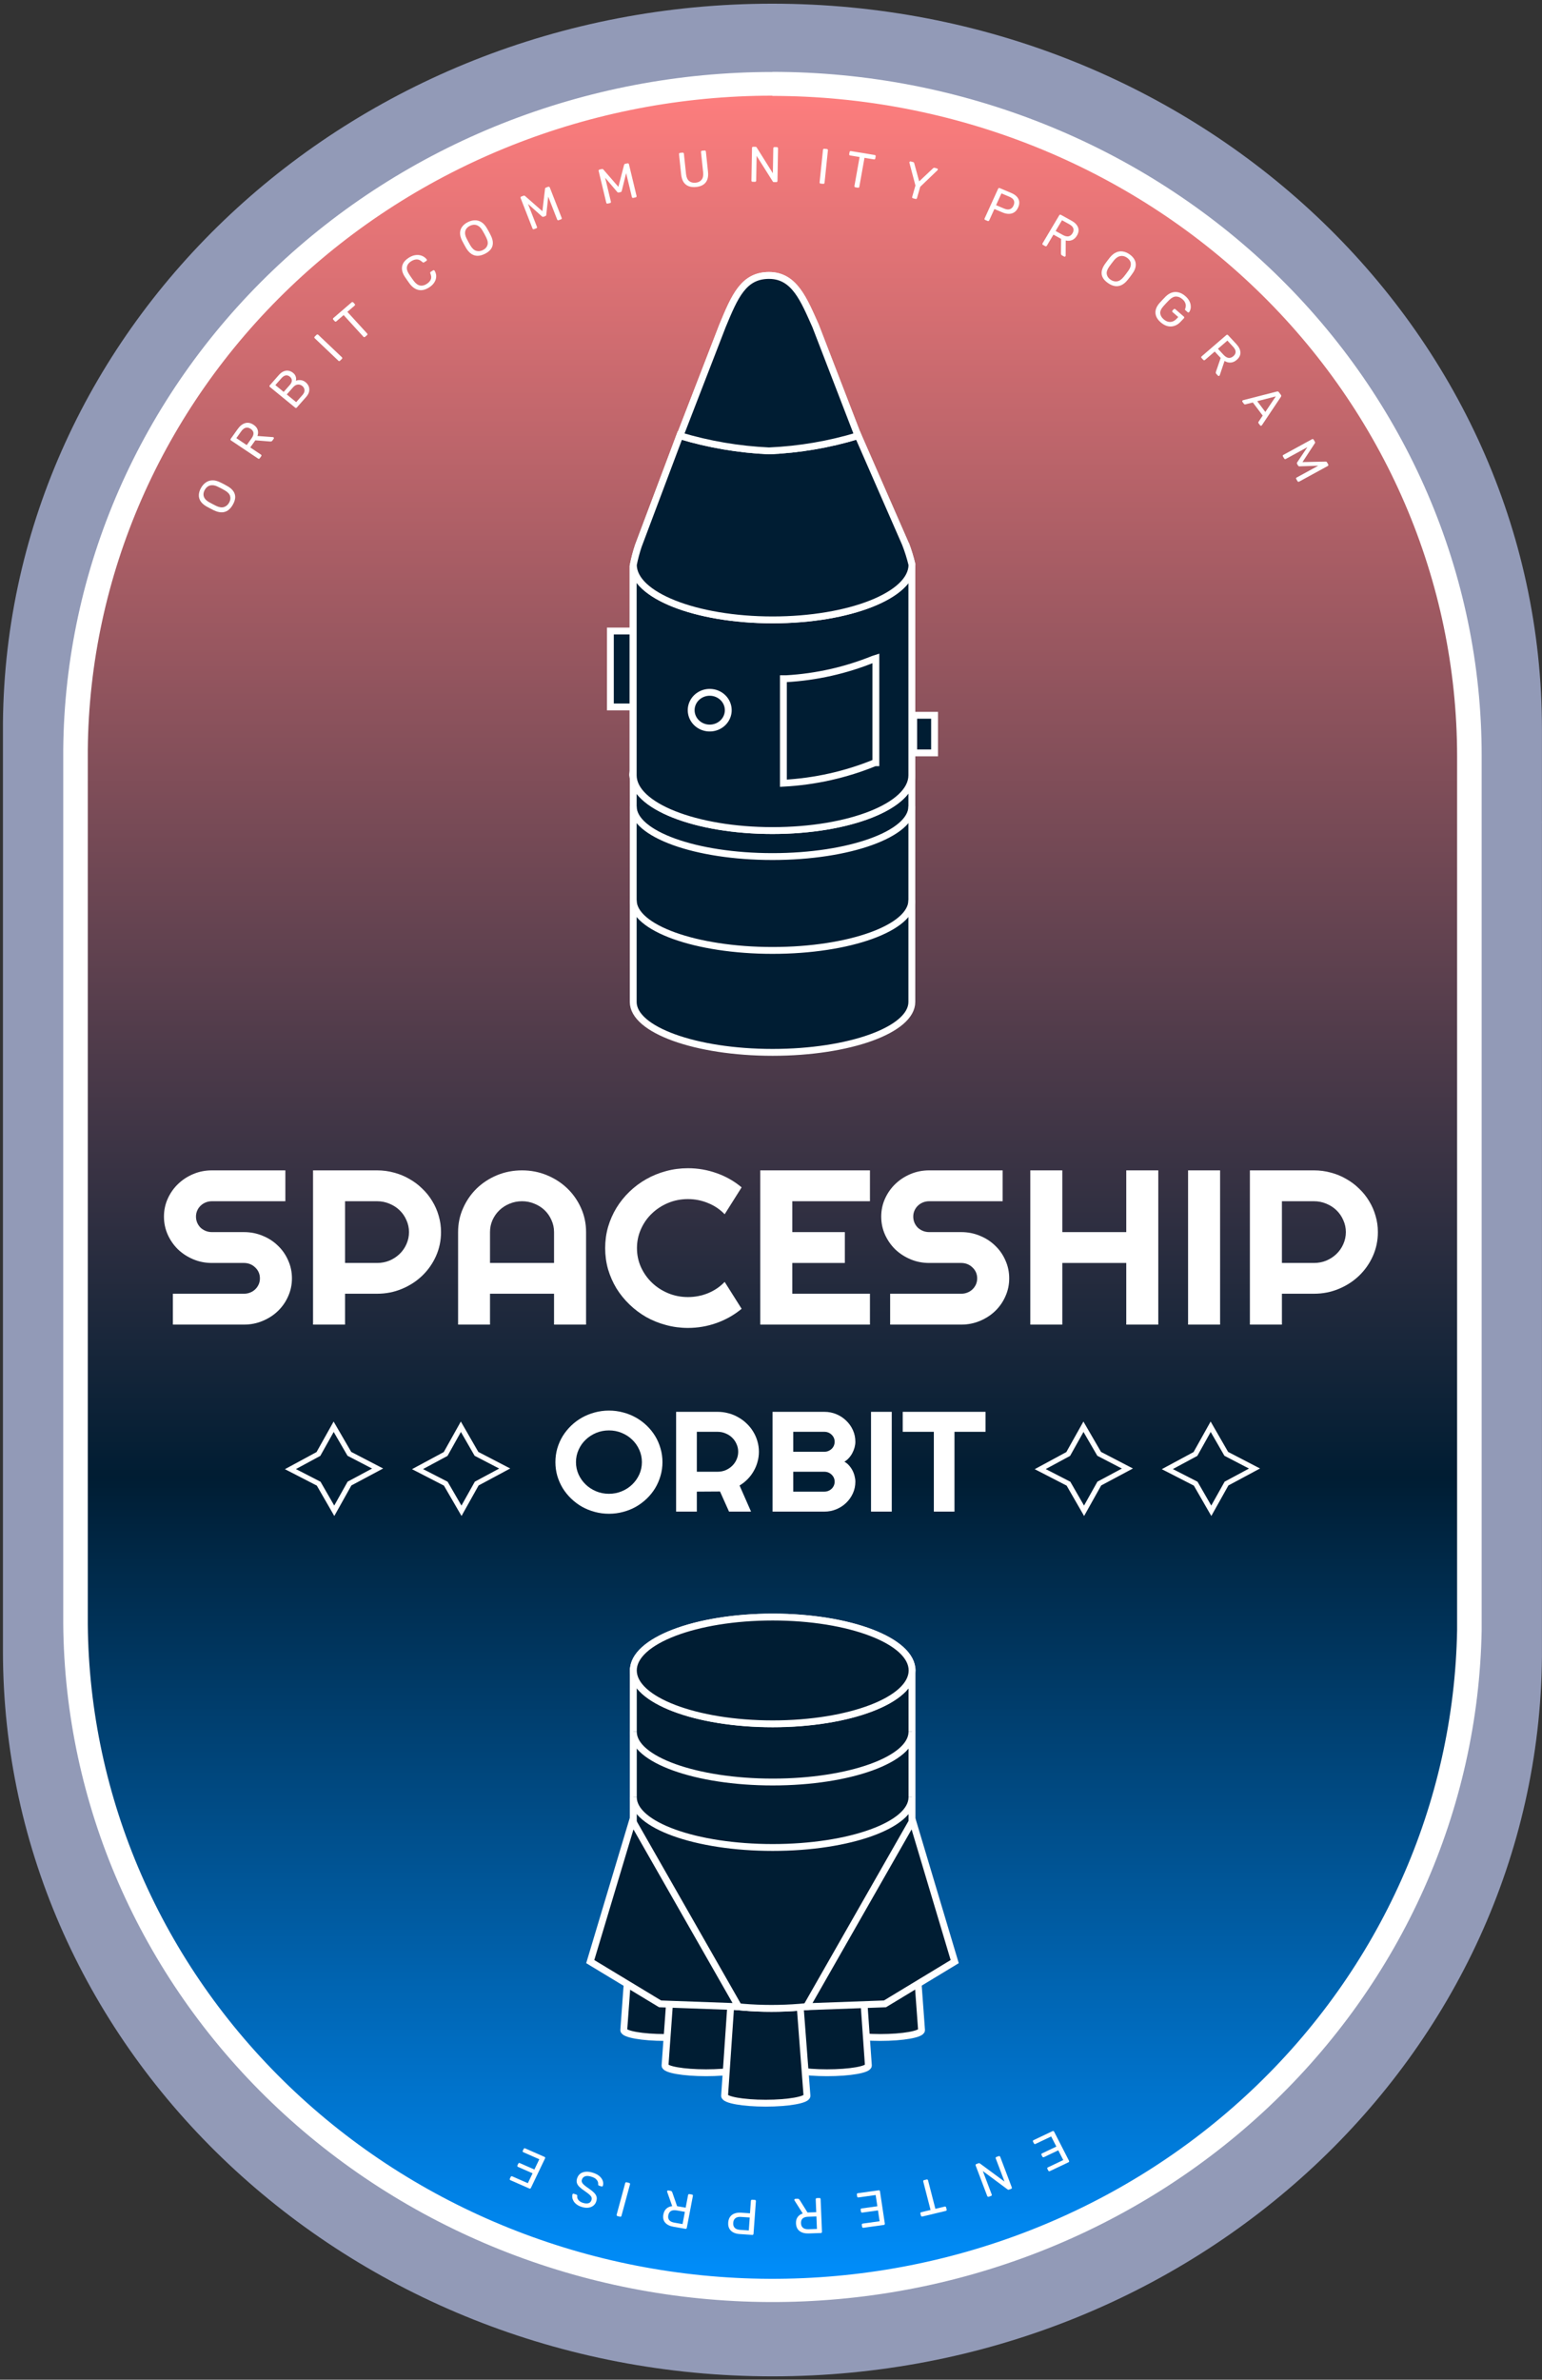 <svg width="225" height="347" viewBox="0 0 225 347" fill="none" xmlns="http://www.w3.org/2000/svg">
<rect x="0" y="0" width="225" height="347" fill="#333333" stroke="none"/>
<path d="M224.993 108.355C224.993 107.682 224.993 107.008 224.993 106.335C224.993 47.897 174.716 0.539 112.702 0.539C51.011 0.539 0.967 47.414 0.429 105.403V226.853C0.429 227.026 0.429 227.198 0.429 227.371V238.693C0.429 239.366 0.429 240.039 0.429 240.712C0.429 299.133 50.707 346.508 112.72 346.508C174.411 346.508 224.456 299.633 224.993 241.627V120.177C225.002 120.01 225.002 119.843 224.993 119.676V108.355Z" fill="#929AB7"/>
<path d="M112.724 334.789C85.76 334.762 59.908 324.432 40.841 306.067C21.775 287.702 11.051 262.801 11.022 236.829C11.022 236.466 11.022 236.104 11.022 235.724V234.965V224.247C11.022 224.023 11.022 223.902 11.022 223.798V110.581V109.338C11.475 83.574 22.449 59.018 41.566 40.993C60.684 22.967 86.405 12.923 113.157 13.037C139.909 13.15 165.538 23.412 184.489 41.599C203.441 59.786 214.19 84.434 214.407 110.201C214.407 110.564 214.407 110.926 214.407 111.289V122.766C214.407 122.99 214.407 123.094 214.407 123.214V236.432V237.674C214.102 263.483 203.263 288.138 184.235 306.311C165.208 324.484 139.519 334.714 112.724 334.789Z" fill="url(#paint0_linear_1299_4477)"/>
<path d="M112.703 13.984C139.192 14.011 164.587 24.159 183.318 42.2C202.049 60.242 212.584 84.704 212.612 110.218C212.612 110.546 212.612 110.892 212.612 111.237C212.612 111.582 212.612 111.772 212.612 112.117V122.99V123.404V234.24V237.692C212.164 263 201.383 287.12 182.603 304.825C163.823 322.531 138.557 332.397 112.278 332.285C85.999 332.174 60.825 322.095 42.207 304.231C23.589 286.367 13.028 262.157 12.811 236.846C12.811 236.501 12.811 236.173 12.811 235.828C12.811 235.483 12.811 235.275 12.811 234.947V224.075C12.819 223.931 12.819 223.787 12.811 223.643V112.79V109.338C13.042 83.965 23.668 59.707 42.376 41.842C61.084 23.978 86.359 13.953 112.703 13.949V13.984ZM112.703 10.497C85.414 10.496 59.229 20.879 39.849 39.384C20.469 57.889 9.463 83.02 9.227 109.304V223.747C9.227 223.902 9.227 224.057 9.227 224.23V234.896C9.227 235.534 9.227 236.156 9.227 236.794C9.447 263.017 20.387 288.101 39.674 306.609C58.962 325.117 85.044 335.559 112.269 335.673C139.494 335.786 165.669 325.562 185.123 307.215C204.576 288.868 215.74 263.877 216.196 237.657V123.232C216.205 123.071 216.205 122.909 216.196 122.748V112.065C216.196 111.427 216.196 110.805 216.196 110.167C216.196 83.728 205.292 58.373 185.883 39.678C166.475 20.983 140.151 10.48 112.703 10.48V10.497Z" fill="white"/>
<path d="M33.976 73.591C33.773 73.95 33.535 74.226 33.264 74.418C32.989 74.609 32.68 74.704 32.339 74.706C31.993 74.705 31.615 74.608 31.205 74.414C31.014 74.319 30.832 74.226 30.66 74.135C30.483 74.042 30.302 73.944 30.115 73.84C29.728 73.615 29.445 73.361 29.264 73.079C29.081 72.791 28.998 72.484 29.016 72.158C29.031 71.826 29.136 71.488 29.33 71.146C29.527 70.799 29.765 70.532 30.045 70.344C30.322 70.15 30.637 70.049 30.987 70.041C31.334 70.031 31.708 70.124 32.111 70.32C32.305 70.411 32.491 70.503 32.667 70.596C32.839 70.686 33.017 70.786 33.202 70.894C33.595 71.117 33.884 71.371 34.069 71.655C34.252 71.932 34.335 72.234 34.318 72.56C34.297 72.884 34.183 73.227 33.976 73.591ZM33.428 73.302C33.613 72.977 33.663 72.66 33.581 72.353C33.5 72.042 33.243 71.761 32.81 71.511C32.621 71.401 32.451 71.306 32.301 71.227C32.146 71.145 31.971 71.059 31.777 70.968C31.476 70.82 31.204 70.748 30.961 70.752C30.721 70.752 30.511 70.812 30.331 70.931C30.152 71.051 30.001 71.219 29.879 71.434C29.761 71.642 29.699 71.85 29.691 72.061C29.684 72.271 29.744 72.475 29.871 72.674C30.001 72.869 30.21 73.05 30.5 73.219C30.687 73.323 30.858 73.416 31.013 73.497C31.163 73.577 31.337 73.665 31.533 73.763C31.985 73.979 32.37 74.036 32.685 73.933C33 73.829 33.248 73.619 33.428 73.302Z" fill="white"/>
<path d="M37.899 66.828C37.868 66.871 37.832 66.897 37.791 66.904C37.745 66.909 37.703 66.898 37.662 66.871L33.71 64.224C33.666 64.195 33.64 64.16 33.633 64.12C33.621 64.077 33.631 64.034 33.662 63.991L34.695 62.545C35.014 62.098 35.374 61.816 35.774 61.699C36.174 61.581 36.584 61.663 37.004 61.944C37.315 62.152 37.514 62.399 37.601 62.685C37.688 62.965 37.676 63.261 37.566 63.573L39.828 63.739C39.861 63.743 39.888 63.752 39.908 63.765C39.94 63.787 39.958 63.82 39.963 63.864C39.97 63.904 39.962 63.939 39.94 63.971L39.737 64.255C39.689 64.323 39.635 64.36 39.576 64.367C39.517 64.374 39.461 64.378 39.408 64.377L37.257 64.207L36.516 65.244L38.077 66.29C38.118 66.317 38.142 66.354 38.151 66.4C38.158 66.44 38.146 66.482 38.115 66.525L37.899 66.828ZM36.001 64.9L36.7 63.922C36.912 63.626 37.007 63.362 36.987 63.133C36.962 62.9 36.825 62.7 36.574 62.532C36.328 62.367 36.088 62.315 35.855 62.375C35.624 62.431 35.401 62.608 35.187 62.909L34.488 63.887L36.001 64.9Z" fill="white"/>
<path d="M43.311 59.423C43.276 59.463 43.237 59.485 43.195 59.489C43.15 59.489 43.108 59.474 43.07 59.443L39.385 56.427C39.344 56.393 39.321 56.356 39.318 56.316C39.311 56.272 39.325 56.231 39.361 56.191L40.682 54.692C40.923 54.419 41.167 54.235 41.412 54.14C41.657 54.039 41.893 54.013 42.122 54.062C42.354 54.108 42.568 54.211 42.764 54.371C42.918 54.497 43.029 54.632 43.097 54.775C43.164 54.912 43.201 55.046 43.208 55.177C43.212 55.306 43.202 55.42 43.178 55.52C43.375 55.436 43.603 55.406 43.861 55.429C44.122 55.448 44.368 55.552 44.597 55.739C44.804 55.909 44.954 56.11 45.047 56.343C45.139 56.575 45.158 56.826 45.103 57.095C45.047 57.356 44.901 57.62 44.667 57.886L43.311 59.423ZM43.216 58.639L44.147 57.584C44.356 57.347 44.451 57.11 44.432 56.875C44.412 56.64 44.307 56.444 44.115 56.286C43.916 56.123 43.696 56.053 43.455 56.076C43.211 56.096 42.984 56.224 42.775 56.461L41.844 57.517L43.216 58.639ZM41.393 57.147L42.28 56.141C42.486 55.908 42.588 55.686 42.585 55.477C42.578 55.264 42.479 55.079 42.287 54.922C42.095 54.765 41.895 54.705 41.687 54.742C41.48 54.78 41.273 54.915 41.067 55.148L40.179 56.154L41.393 57.147Z" fill="white"/>
<path d="M49.616 52.599C49.578 52.637 49.538 52.656 49.496 52.656C49.451 52.653 49.411 52.635 49.376 52.602L45.92 49.32C45.885 49.287 45.867 49.25 45.867 49.209C45.863 49.166 45.88 49.125 45.918 49.087L46.193 48.816C46.227 48.782 46.267 48.766 46.312 48.769C46.358 48.765 46.398 48.78 46.433 48.813L49.889 52.095C49.924 52.128 49.942 52.169 49.942 52.216C49.943 52.257 49.926 52.294 49.891 52.328L49.616 52.599Z" fill="white"/>
<path d="M53.266 49.116C53.229 49.148 53.188 49.164 53.142 49.165C53.097 49.158 53.059 49.138 53.026 49.102L50.14 45.943L49.081 46.854C49.044 46.886 49.003 46.902 48.958 46.903C48.913 46.896 48.874 46.875 48.841 46.84L48.635 46.614C48.599 46.575 48.582 46.535 48.585 46.494C48.588 46.447 48.607 46.408 48.644 46.376L51.303 44.089C51.344 44.054 51.386 44.04 51.431 44.046C51.477 44.045 51.517 44.065 51.553 44.104L51.76 44.33C51.792 44.366 51.807 44.407 51.804 44.454C51.802 44.495 51.781 44.532 51.74 44.567L50.686 45.473L53.572 48.632C53.605 48.668 53.62 48.709 53.617 48.757C53.614 48.797 53.593 48.835 53.553 48.87L53.266 49.116Z" fill="white"/>
<path d="M62.623 41.907C62.248 42.15 61.888 42.284 61.544 42.31C61.205 42.333 60.887 42.264 60.591 42.103C60.295 41.941 60.028 41.703 59.79 41.388C59.672 41.227 59.547 41.053 59.417 40.866C59.286 40.679 59.163 40.498 59.047 40.324C58.834 39.993 58.706 39.665 58.662 39.34C58.619 39.015 58.673 38.706 58.823 38.411C58.977 38.115 59.242 37.845 59.617 37.602C59.899 37.419 60.172 37.297 60.437 37.235C60.702 37.174 60.949 37.162 61.176 37.199C61.408 37.234 61.617 37.308 61.801 37.42C61.983 37.528 62.137 37.663 62.262 37.825C62.291 37.858 62.3 37.896 62.288 37.938C62.28 37.978 62.258 38.01 62.221 38.034L61.884 38.252C61.848 38.276 61.808 38.287 61.766 38.285C61.727 38.281 61.684 38.257 61.635 38.213C61.349 37.947 61.069 37.819 60.797 37.827C60.529 37.833 60.252 37.929 59.966 38.114C59.639 38.325 59.444 38.585 59.381 38.892C59.314 39.196 59.412 39.552 59.674 39.961C59.89 40.296 60.124 40.631 60.375 40.966C60.67 41.354 60.977 41.578 61.297 41.637C61.614 41.692 61.935 41.614 62.262 41.402C62.547 41.217 62.744 41.006 62.851 40.769C62.962 40.529 62.944 40.231 62.796 39.876C62.772 39.816 62.765 39.768 62.776 39.732C62.791 39.694 62.816 39.663 62.853 39.639L63.19 39.421C63.226 39.397 63.265 39.389 63.306 39.397C63.352 39.403 63.385 39.425 63.406 39.463C63.514 39.636 63.588 39.826 63.626 40.033C63.661 40.236 63.651 40.447 63.598 40.667C63.548 40.885 63.443 41.1 63.284 41.313C63.125 41.526 62.904 41.724 62.623 41.907Z" fill="white"/>
<path d="M70.763 37.007C70.394 37.193 70.043 37.291 69.711 37.3C69.377 37.306 69.067 37.214 68.782 37.026C68.495 36.833 68.235 36.543 68.002 36.154C67.895 35.968 67.796 35.79 67.703 35.619C67.608 35.444 67.511 35.261 67.413 35.071C67.217 34.669 67.122 34.301 67.128 33.966C67.136 33.625 67.238 33.323 67.433 33.062C67.63 32.793 67.905 32.571 68.257 32.394C68.612 32.214 68.959 32.124 69.296 32.123C69.634 32.115 69.952 32.206 70.248 32.394C70.541 32.578 70.801 32.863 71.028 33.25C71.138 33.433 71.241 33.613 71.337 33.788C71.429 33.959 71.522 34.14 71.616 34.333C71.819 34.736 71.918 35.108 71.914 35.447C71.913 35.78 71.814 36.077 71.619 36.339C71.421 36.596 71.136 36.819 70.763 37.007ZM70.467 36.462C70.801 36.294 71.019 36.059 71.121 35.758C71.227 35.454 71.169 35.078 70.947 34.629C70.852 34.432 70.763 34.259 70.682 34.11C70.598 33.956 70.501 33.787 70.39 33.603C70.222 33.313 70.035 33.102 69.831 32.971C69.632 32.838 69.424 32.771 69.208 32.771C68.992 32.771 68.774 32.827 68.552 32.938C68.34 33.045 68.172 33.184 68.049 33.355C67.926 33.526 67.862 33.729 67.858 33.966C67.858 34.2 67.931 34.467 68.079 34.769C68.176 34.959 68.267 35.131 68.35 35.285C68.432 35.434 68.527 35.604 68.635 35.794C68.892 36.225 69.18 36.485 69.499 36.575C69.819 36.664 70.141 36.627 70.467 36.462Z" fill="white"/>
<path d="M77.918 33.415C77.872 33.432 77.828 33.432 77.785 33.417C77.746 33.395 77.717 33.362 77.699 33.316L75.965 28.881C75.945 28.832 75.944 28.788 75.961 28.751C75.98 28.708 76.013 28.678 76.059 28.661L76.401 28.537C76.456 28.517 76.503 28.516 76.541 28.533C76.579 28.55 76.604 28.567 76.615 28.584L79.142 30.8L79.529 27.526C79.531 27.505 79.538 27.477 79.55 27.441C79.567 27.404 79.603 27.375 79.658 27.356L79.993 27.234C80.044 27.215 80.089 27.217 80.129 27.239C80.171 27.255 80.202 27.287 80.222 27.337L81.956 31.772C81.974 31.817 81.973 31.861 81.953 31.905C81.936 31.942 81.903 31.97 81.853 31.988L81.517 32.11C81.471 32.126 81.427 32.127 81.384 32.111C81.344 32.089 81.316 32.056 81.298 32.011L79.991 28.669L79.712 31.299C79.712 31.351 79.698 31.397 79.672 31.437C79.645 31.473 79.604 31.501 79.549 31.521L79.336 31.598C79.277 31.619 79.224 31.625 79.179 31.616C79.136 31.601 79.095 31.574 79.054 31.537L77.044 29.739L78.35 33.08C78.368 33.125 78.367 33.17 78.347 33.213C78.331 33.25 78.299 33.277 78.254 33.294L77.918 33.415Z" fill="white"/>
<path d="M88.665 29.688C88.618 29.698 88.574 29.693 88.534 29.672C88.498 29.645 88.474 29.608 88.463 29.561L87.352 24.93C87.339 24.878 87.344 24.835 87.366 24.8C87.391 24.76 87.427 24.734 87.475 24.724L87.831 24.645C87.888 24.632 87.934 24.637 87.969 24.659C88.004 24.681 88.026 24.701 88.036 24.718L90.232 27.247L91.061 24.045C91.066 24.024 91.077 23.997 91.094 23.963C91.115 23.928 91.155 23.905 91.212 23.892L91.561 23.814C91.613 23.803 91.657 23.81 91.694 23.837C91.734 23.858 91.76 23.895 91.772 23.947L92.883 28.577C92.894 28.624 92.887 28.668 92.862 28.709C92.84 28.744 92.803 28.767 92.751 28.778L92.403 28.856C92.355 28.866 92.311 28.861 92.271 28.84C92.235 28.814 92.211 28.776 92.2 28.729L91.363 25.24L90.728 27.817C90.721 27.868 90.701 27.912 90.67 27.949C90.638 27.981 90.593 28.004 90.537 28.016L90.316 28.065C90.254 28.079 90.201 28.078 90.158 28.063C90.118 28.042 90.08 28.011 90.045 27.969L88.302 25.922L89.139 29.41C89.15 29.458 89.143 29.502 89.118 29.542C89.096 29.577 89.062 29.599 89.014 29.61L88.665 29.688Z" fill="white"/>
<path d="M101.563 27.266C101.157 27.306 100.799 27.268 100.488 27.152C100.183 27.035 99.934 26.837 99.744 26.558C99.557 26.273 99.439 25.896 99.39 25.427L99.079 22.483C99.074 22.43 99.084 22.387 99.11 22.356C99.135 22.319 99.175 22.298 99.228 22.293L99.598 22.257C99.651 22.251 99.694 22.264 99.727 22.295C99.764 22.321 99.785 22.36 99.79 22.414L100.103 25.372C100.153 25.846 100.301 26.186 100.547 26.391C100.794 26.597 101.111 26.681 101.498 26.643C101.88 26.605 102.17 26.462 102.369 26.213C102.572 25.964 102.649 25.602 102.599 25.128L102.287 22.169C102.282 22.116 102.292 22.074 102.318 22.042C102.348 22.005 102.387 21.984 102.436 21.979L102.813 21.942C102.862 21.937 102.902 21.95 102.935 21.981C102.972 22.007 102.993 22.047 102.998 22.1L103.309 25.044C103.358 25.513 103.319 25.905 103.191 26.221C103.067 26.531 102.868 26.772 102.593 26.946C102.318 27.119 101.975 27.226 101.563 27.266Z" fill="white"/>
<path d="M109.811 26.503C109.757 26.502 109.716 26.487 109.687 26.457C109.659 26.423 109.645 26.381 109.646 26.332L109.73 21.571C109.73 21.518 109.746 21.477 109.775 21.448C109.805 21.415 109.847 21.398 109.9 21.399L110.236 21.405C110.294 21.406 110.338 21.421 110.366 21.451C110.395 21.475 110.412 21.495 110.416 21.51L112.772 25.268L112.836 21.622C112.837 21.569 112.852 21.527 112.882 21.499C112.911 21.465 112.953 21.449 113.006 21.45L113.356 21.456C113.41 21.456 113.451 21.474 113.479 21.509C113.513 21.538 113.529 21.58 113.528 21.633L113.445 26.387C113.444 26.436 113.426 26.477 113.392 26.51C113.362 26.544 113.323 26.56 113.274 26.559L112.924 26.554C112.871 26.553 112.829 26.538 112.801 26.508C112.777 26.478 112.76 26.459 112.751 26.449L110.402 22.727L110.339 26.344C110.338 26.392 110.32 26.433 110.285 26.467C110.256 26.496 110.214 26.509 110.161 26.509L109.811 26.503Z" fill="white"/>
<path d="M119.743 26.769C119.69 26.764 119.65 26.746 119.624 26.714C119.599 26.677 119.588 26.635 119.593 26.586L120.086 21.841C120.091 21.792 120.11 21.755 120.142 21.729C120.174 21.698 120.217 21.684 120.27 21.69L120.655 21.726C120.704 21.731 120.741 21.751 120.766 21.788C120.797 21.82 120.81 21.86 120.805 21.909L120.312 26.654C120.307 26.703 120.286 26.742 120.249 26.773C120.217 26.799 120.176 26.81 120.128 26.805L119.743 26.769Z" fill="white"/>
<path d="M124.812 27.312C124.764 27.304 124.725 27.283 124.697 27.248C124.674 27.21 124.667 27.167 124.675 27.119L125.428 22.896L124.046 22.668C123.998 22.66 123.96 22.639 123.931 22.604C123.909 22.566 123.901 22.523 123.91 22.475L123.964 22.174C123.973 22.121 123.995 22.082 124.029 22.058C124.068 22.031 124.112 22.02 124.16 22.028L127.63 22.601C127.683 22.609 127.721 22.633 127.743 22.671C127.772 22.705 127.781 22.749 127.772 22.801L127.718 23.103C127.71 23.151 127.686 23.189 127.646 23.217C127.612 23.241 127.569 23.248 127.516 23.24L126.141 23.013L125.388 27.237C125.38 27.285 125.355 27.323 125.316 27.351C125.282 27.374 125.239 27.382 125.186 27.373L124.812 27.312Z" fill="white"/>
<path d="M133.217 28.911C133.17 28.899 133.134 28.874 133.109 28.837C133.09 28.797 133.087 28.754 133.101 28.707L133.575 27.053L132.698 23.741C132.697 23.726 132.696 23.71 132.696 23.695C132.695 23.68 132.697 23.663 132.703 23.644C132.713 23.607 132.737 23.578 132.773 23.557C132.809 23.537 132.846 23.531 132.884 23.541L133.25 23.639C133.293 23.65 133.327 23.672 133.353 23.704C133.381 23.732 133.396 23.766 133.399 23.807L134.122 26.444L136.148 24.538C136.182 24.507 136.216 24.486 136.249 24.475C136.289 24.46 136.33 24.459 136.372 24.47L136.731 24.566C136.774 24.577 136.805 24.6 136.825 24.636C136.845 24.672 136.85 24.708 136.839 24.745C136.834 24.764 136.827 24.78 136.818 24.793C136.809 24.805 136.798 24.817 136.785 24.829L134.273 27.238L133.798 28.893C133.785 28.939 133.757 28.975 133.715 28.999C133.679 29.019 133.635 29.023 133.583 29.009L133.217 28.911Z" fill="white"/>
<path d="M143.753 32.071C143.704 32.05 143.672 32.02 143.657 31.983C143.645 31.94 143.648 31.897 143.668 31.853L145.642 27.519C145.664 27.47 145.694 27.438 145.733 27.423C145.774 27.404 145.819 27.404 145.869 27.425L147.575 28.146C147.906 28.286 148.169 28.46 148.362 28.668C148.56 28.878 148.678 29.118 148.716 29.387C148.755 29.652 148.704 29.941 148.561 30.255C148.418 30.57 148.232 30.802 148.003 30.953C147.774 31.105 147.512 31.181 147.217 31.183C146.927 31.188 146.616 31.119 146.285 30.98L145.096 30.477L144.34 32.136C144.32 32.181 144.287 32.212 144.242 32.229C144.203 32.245 144.159 32.242 144.11 32.221L143.753 32.071ZM145.343 29.917L146.505 30.408C146.836 30.548 147.118 30.58 147.35 30.504C147.582 30.428 147.762 30.25 147.889 29.972C148.014 29.697 148.03 29.451 147.937 29.232C147.844 29.014 147.628 28.833 147.288 28.689L146.125 28.198L145.343 29.917Z" fill="white"/>
<path d="M152.186 35.709C152.139 35.683 152.11 35.651 152.1 35.612C152.091 35.568 152.1 35.526 152.125 35.484L154.559 31.391C154.586 31.345 154.62 31.317 154.661 31.306C154.704 31.291 154.749 31.296 154.795 31.322L156.353 32.182C156.834 32.447 157.149 32.768 157.298 33.145C157.448 33.521 157.393 33.927 157.135 34.361C156.943 34.683 156.704 34.9 156.416 35.013C156.135 35.125 155.83 35.142 155.502 35.067L155.494 37.277C155.492 37.309 155.484 37.335 155.472 37.356C155.452 37.389 155.42 37.41 155.375 37.419C155.334 37.43 155.297 37.426 155.263 37.407L154.957 37.238C154.884 37.198 154.842 37.15 154.831 37.094C154.819 37.037 154.812 36.983 154.808 36.932L154.829 34.829L153.712 34.212L152.75 35.829C152.726 35.871 152.69 35.898 152.642 35.911C152.602 35.922 152.558 35.915 152.511 35.889L152.186 35.709ZM154.029 33.68L155.083 34.261C155.402 34.437 155.679 34.504 155.913 34.461C156.15 34.414 156.346 34.261 156.5 34.002C156.651 33.748 156.688 33.51 156.61 33.289C156.537 33.071 156.338 32.873 156.015 32.694L154.961 32.113L154.029 33.68Z" fill="white"/>
<path d="M161.66 41.268C161.322 41.031 161.074 40.772 160.916 40.49C160.761 40.205 160.707 39.898 160.755 39.57C160.805 39.238 160.958 38.887 161.214 38.516C161.339 38.342 161.46 38.178 161.577 38.023C161.697 37.865 161.824 37.702 161.957 37.534C162.242 37.189 162.541 36.946 162.855 36.804C163.176 36.661 163.502 36.617 163.832 36.67C164.17 36.722 164.5 36.861 164.822 37.086C165.148 37.314 165.387 37.573 165.539 37.862C165.698 38.151 165.757 38.464 165.714 38.801C165.675 39.135 165.527 39.484 165.269 39.848C165.148 40.024 165.028 40.191 164.908 40.35C164.791 40.505 164.664 40.665 164.527 40.83C164.243 41.181 163.942 41.43 163.626 41.576C163.316 41.72 162.995 41.766 162.665 41.712C162.337 41.655 162.002 41.507 161.66 41.268ZM162.033 40.774C162.34 40.988 162.656 41.073 162.981 41.028C163.311 40.986 163.635 40.771 163.952 40.384C164.092 40.215 164.213 40.063 164.315 39.927C164.421 39.788 164.534 39.63 164.655 39.455C164.849 39.182 164.961 38.929 164.991 38.696C165.026 38.465 164.995 38.257 164.898 38.071C164.801 37.885 164.652 37.722 164.449 37.58C164.254 37.444 164.049 37.36 163.836 37.329C163.622 37.298 163.404 37.333 163.183 37.432C162.966 37.535 162.75 37.715 162.536 37.974C162.403 38.142 162.284 38.295 162.179 38.435C162.076 38.57 161.961 38.726 161.833 38.903C161.548 39.313 161.435 39.675 161.495 39.99C161.556 40.304 161.735 40.565 162.033 40.774Z" fill="white"/>
<path d="M169.355 46.996C169.032 46.715 168.812 46.417 168.695 46.102C168.581 45.79 168.564 45.475 168.643 45.157C168.725 44.842 168.894 44.535 169.149 44.235C169.292 44.076 169.445 43.91 169.608 43.736C169.775 43.559 169.935 43.392 170.088 43.236C170.373 42.962 170.672 42.772 170.985 42.665C171.303 42.561 171.63 42.55 171.967 42.632C172.304 42.713 172.632 42.892 172.951 43.17C173.211 43.397 173.403 43.629 173.527 43.866C173.651 44.103 173.722 44.329 173.739 44.545C173.764 44.76 173.751 44.951 173.699 45.119C173.652 45.29 173.588 45.422 173.509 45.513C173.482 45.548 173.448 45.567 173.406 45.569C173.368 45.568 173.33 45.551 173.293 45.519L172.969 45.236C172.932 45.204 172.912 45.173 172.907 45.143C172.905 45.116 172.914 45.078 172.933 45.03C172.986 44.91 173.016 44.771 173.022 44.616C173.032 44.463 173 44.303 172.925 44.134C172.857 43.965 172.724 43.794 172.526 43.622C172.237 43.37 171.931 43.241 171.608 43.237C171.289 43.236 170.957 43.404 170.613 43.742C170.306 44.048 170.009 44.363 169.724 44.688C169.406 45.055 169.263 45.395 169.296 45.707C169.332 46.016 169.495 46.297 169.785 46.549C169.979 46.718 170.183 46.835 170.396 46.899C170.617 46.962 170.839 46.959 171.063 46.891C171.288 46.822 171.505 46.676 171.715 46.453L171.925 46.23L171.1 45.511C171.064 45.479 171.042 45.441 171.037 45.398C171.038 45.354 171.057 45.312 171.094 45.273L171.254 45.103C171.29 45.065 171.329 45.044 171.371 45.042C171.42 45.039 171.463 45.054 171.5 45.086L172.742 46.169C172.782 46.205 172.802 46.244 172.8 46.288C172.802 46.328 172.785 46.368 172.748 46.407L172.269 46.917C171.996 47.208 171.695 47.407 171.368 47.514C171.044 47.625 170.708 47.638 170.36 47.554C170.016 47.466 169.681 47.28 169.355 46.996Z" fill="white"/>
<path d="M175.321 52.2C175.285 52.16 175.268 52.121 175.27 52.08C175.276 52.037 175.297 51.999 175.334 51.967L178.94 48.857C178.98 48.822 179.021 48.805 179.063 48.808C179.109 48.807 179.15 48.826 179.186 48.865L180.398 50.168C180.772 50.57 180.971 50.973 180.994 51.377C181.018 51.78 180.838 52.147 180.455 52.477C180.172 52.721 179.875 52.852 179.566 52.869C179.263 52.886 178.968 52.807 178.679 52.633L177.975 54.722C177.963 54.752 177.948 54.775 177.93 54.79C177.9 54.816 177.863 54.826 177.818 54.82C177.776 54.817 177.741 54.802 177.715 54.774L177.477 54.517C177.42 54.457 177.395 54.398 177.402 54.341C177.409 54.284 177.419 54.23 177.432 54.18L178.114 52.196L177.245 51.261L175.821 52.49C175.784 52.522 175.741 52.537 175.692 52.534C175.65 52.532 175.611 52.511 175.575 52.472L175.321 52.2ZM177.715 50.857L178.534 51.738C178.782 52.005 179.025 52.155 179.261 52.188C179.502 52.218 179.736 52.135 179.964 51.938C180.189 51.744 180.299 51.531 180.294 51.297C180.293 51.068 180.166 50.818 179.914 50.547L179.095 49.666L177.715 50.857Z" fill="white"/>
<path d="M181.287 58.592C181.263 58.561 181.255 58.526 181.261 58.486C181.268 58.446 181.287 58.414 181.318 58.392C181.338 58.378 181.362 58.365 181.388 58.352L186.331 57.089C186.382 57.077 186.43 57.076 186.474 57.086C186.519 57.096 186.561 57.129 186.602 57.183L186.9 57.578C186.938 57.629 186.955 57.676 186.952 57.72C186.951 57.768 186.937 57.813 186.909 57.857L184.134 61.999C184.116 62.023 184.097 62.043 184.078 62.057C184.046 62.079 184.009 62.087 183.968 62.08C183.927 62.074 183.894 62.055 183.871 62.024L183.647 61.727C183.612 61.681 183.598 61.638 183.604 61.597C183.614 61.561 183.625 61.532 183.639 61.511L184.245 60.597L182.808 58.689L181.721 58.963C181.698 58.973 181.666 58.975 181.625 58.968C181.583 58.962 181.545 58.935 181.51 58.889L181.287 58.592ZM183.448 58.498L184.63 60.069L186.155 57.799L183.448 58.498Z" fill="white"/>
<path d="M187.199 66.555C187.174 66.513 187.166 66.471 187.174 66.427C187.19 66.386 187.218 66.353 187.261 66.33L191.44 64.047C191.487 64.022 191.531 64.014 191.571 64.025C191.618 64.038 191.654 64.066 191.679 64.108L191.864 64.422C191.893 64.472 191.903 64.517 191.892 64.556C191.881 64.595 191.868 64.621 191.854 64.635L190.053 67.38L193.426 67.306C193.448 67.305 193.478 67.308 193.516 67.315C193.557 67.326 193.592 67.356 193.621 67.407L193.803 67.715C193.83 67.761 193.836 67.805 193.821 67.846C193.812 67.889 193.785 67.924 193.738 67.949L189.559 70.232C189.516 70.256 189.471 70.261 189.424 70.248C189.384 70.237 189.35 70.208 189.323 70.162L189.141 69.854C189.117 69.812 189.109 69.769 189.117 69.726C189.132 69.685 189.161 69.652 189.204 69.629L192.352 67.909L189.648 67.999C189.595 68.006 189.547 67.999 189.501 67.98C189.46 67.958 189.425 67.922 189.395 67.872L189.281 67.677C189.248 67.622 189.233 67.573 189.235 67.527C189.243 67.484 189.262 67.44 189.293 67.396L190.761 65.207L187.613 66.927C187.57 66.95 187.525 66.956 187.478 66.942C187.437 66.931 187.405 66.905 187.38 66.863L187.199 66.555Z" fill="white"/>
<path d="M42.378 214.22L46.463 212.011L48.685 208.041L50.979 211.993L55.1 214.133L50.996 216.325L48.775 220.295L46.499 216.342L42.378 214.22Z" stroke="white" stroke-width="0.75" stroke-miterlimit="10"/>
<path d="M60.923 214.22L65.026 212.011L67.248 208.041L69.523 211.993L73.645 214.133L69.559 216.325L67.338 220.295L65.044 216.342L60.923 214.22Z" stroke="white" stroke-width="0.75" stroke-miterlimit="10"/>
<path d="M151.784 214.22L155.869 212.011L158.091 208.041L160.385 211.993L164.506 214.133L160.403 216.325L158.181 220.295L155.905 216.342L151.784 214.22Z" stroke="white" stroke-width="0.75" stroke-miterlimit="10"/>
<path d="M170.329 214.22L174.432 212.011L176.654 208.041L178.93 211.993L183.051 214.133L178.966 216.325L176.744 220.295L174.468 216.342L170.329 214.22Z" stroke="white" stroke-width="0.75" stroke-miterlimit="10"/>
<path d="M92.396 112.825V146.1C92.396 150.155 101.498 153.452 112.733 153.452C123.967 153.452 133.051 150.155 133.051 146.1V112.825H92.396Z" fill="#001D33" stroke="white" stroke-miterlimit="10"/>
<path d="M133.016 112.96C133.016 115.168 123.913 116.944 112.679 116.944C101.444 116.944 92.36 115.22 92.36 112.96C92.36 110.701 101.462 108.959 112.679 108.959C123.895 108.959 133.016 110.684 133.016 112.96Z" fill="#001D33" stroke="white" stroke-miterlimit="10"/>
<path d="M112.679 116.962C123.91 116.962 133.016 115.17 133.016 112.96C133.016 110.75 123.91 108.959 112.679 108.959C101.447 108.959 92.342 110.75 92.342 112.96C92.342 115.17 101.447 116.962 112.679 116.962Z" fill="#001D33" stroke="white" stroke-miterlimit="10"/>
<path d="M133.016 112.963C133.016 117.26 123.913 120.729 112.679 120.729C101.444 120.729 92.36 117.278 92.36 112.963C92.36 108.648 101.462 105.162 112.679 105.162C123.895 105.162 133.016 108.614 133.016 112.946" fill="#001D33"/>
<path d="M133.016 112.963C133.016 117.26 123.913 120.729 112.679 120.729C101.444 120.729 92.36 117.278 92.36 112.963C92.36 108.648 101.462 105.162 112.679 105.162C123.895 105.162 133.016 108.614 133.016 112.946" stroke="white" stroke-miterlimit="10"/>
<path d="M112.679 120.747C123.91 120.747 133.016 117.262 133.016 112.963C133.016 108.664 123.91 105.179 112.679 105.179C101.447 105.179 92.342 108.664 92.342 112.963C92.342 117.262 101.447 120.747 112.679 120.747Z" fill="#001D33" stroke="white" stroke-miterlimit="10"/>
<path d="M133.051 117.571C133.051 121.607 123.949 124.901 112.715 124.901C101.48 124.901 92.396 121.607 92.396 117.571" stroke="white" stroke-miterlimit="10"/>
<path d="M133.051 131.257C133.051 135.31 123.949 138.587 112.733 138.587C101.516 138.587 92.396 135.31 92.396 131.257" stroke="white" stroke-miterlimit="10"/>
<path d="M92.36 82.95V113.049C92.36 117.502 101.462 121.109 112.679 121.109C123.895 121.109 133.016 117.502 133.016 113.049V82.95H92.36Z" fill="#001D33" stroke="white" stroke-miterlimit="10"/>
<path d="M92.396 82.95V113.049C92.396 117.502 101.498 121.109 112.733 121.109C123.967 121.109 133.051 117.502 133.051 113.049V82.95H92.396Z" fill="#001D33" stroke="white" stroke-miterlimit="10"/>
<path d="M132.102 79.274L125.15 63.396H99.24L93.148 79.585C92.845 80.49 92.6 81.412 92.414 82.346C92.414 86.782 101.516 90.389 112.733 90.389C123.949 90.389 133.069 86.782 133.069 82.346C132.834 81.316 132.528 80.301 132.155 79.309" fill="#001D33"/>
<path d="M132.102 79.274L125.15 63.396H99.24L93.148 79.585C92.845 80.49 92.6 81.412 92.414 82.346C92.414 86.782 101.516 90.389 112.733 90.389C123.949 90.389 133.069 86.782 133.069 82.346C132.834 81.316 132.528 80.301 132.155 79.309" stroke="white" stroke-miterlimit="10"/>
<path d="M132.102 79.274L125.15 63.396H99.24L93.148 79.585C92.845 80.49 92.6 81.412 92.414 82.346C92.414 86.782 101.516 90.389 112.733 90.389C123.949 90.389 133.069 86.782 133.069 82.346C132.817 81.303 132.494 80.276 132.102 79.274Z" fill="#001D33" stroke="white" stroke-miterlimit="10"/>
<path d="M112.213 40.166C108.486 40.166 107.214 43.203 105.422 47.518L99.222 63.534C103.437 64.801 107.803 65.544 112.213 65.743C116.619 65.553 120.98 64.811 125.185 63.534L119.004 47.518C117.302 43.738 115.94 40.166 112.213 40.166Z" fill="#001D33" stroke="white" stroke-miterlimit="10"/>
<path d="M112.213 40.166C108.486 40.166 107.214 43.203 105.422 47.518L99.222 63.534C103.437 64.801 107.803 65.544 112.213 65.743C116.619 65.553 120.98 64.811 125.185 63.534L119.004 47.518C117.302 43.738 115.94 40.166 112.213 40.166Z" fill="#001D33" stroke="white" stroke-miterlimit="10"/>
<path d="M127.425 96.118C123.4 97.75 119.117 98.713 114.757 98.966H114.309V114.205C118.905 113.963 123.422 112.953 127.658 111.22H127.801V95.997L127.425 96.118Z" fill="#001D33" stroke="white" stroke-miterlimit="10"/>
<path d="M106.264 103.539C106.268 104.055 106.111 104.561 105.816 104.992C105.52 105.423 105.097 105.76 104.602 105.959C104.107 106.158 103.562 106.211 103.035 106.111C102.509 106.012 102.025 105.763 101.645 105.398C101.266 105.032 101.008 104.567 100.904 104.06C100.8 103.553 100.855 103.028 101.062 102.551C101.269 102.074 101.619 101.667 102.067 101.383C102.514 101.098 103.04 100.947 103.576 100.951C104.288 100.955 104.969 101.229 105.472 101.714C105.975 102.198 106.259 102.854 106.264 103.539Z" fill="#001D33" stroke="white" stroke-miterlimit="10"/>
<path d="M92.36 92.011H89.063V103.083H92.36V92.011Z" fill="#001D33" stroke="white" stroke-miterlimit="10"/>
<path d="M136.366 104.299H133.32V109.785H136.366V104.299Z" fill="#001D33" stroke="white" stroke-miterlimit="10"/>
<path d="M101.731 277.939H92.342L91.016 296.026C91.016 296.613 93.722 297.096 97.037 297.096C100.352 297.096 103.039 296.613 103.039 296.026L101.731 277.939Z" fill="#001D33" stroke="white" stroke-miterlimit="10"/>
<path d="M133.141 277.939H123.752L122.444 296.026C122.444 296.613 125.132 297.096 128.447 297.096C131.761 297.096 134.467 296.613 134.467 296.026L133.141 277.939Z" fill="#001D33" stroke="white" stroke-miterlimit="10"/>
<path d="M107.752 283.082H98.345L97.037 301.187C97.037 301.773 99.724 302.239 103.039 302.239C106.354 302.239 109.06 301.773 109.06 301.187L107.752 283.082Z" fill="#001D33" stroke="white" stroke-miterlimit="10"/>
<path d="M125.436 283.082H116.048L114.686 301.187C114.686 301.773 117.373 302.239 120.688 302.239C124.003 302.239 126.709 301.773 126.709 301.187L125.436 283.082Z" fill="#001D33" stroke="white" stroke-miterlimit="10"/>
<path d="M116.37 287.518H106.963L105.727 305.605C105.727 306.192 108.414 306.675 111.729 306.675C115.044 306.675 117.75 306.192 117.75 305.605L116.37 287.518Z" fill="#001D33" stroke="white" stroke-miterlimit="10"/>
<path d="M92.414 243.75V284.791C92.414 289.244 101.373 292.851 112.571 292.851C123.77 292.851 133.069 289.244 133.069 284.791V243.75H92.414Z" fill="#001D33" stroke="white" stroke-miterlimit="10"/>
<path d="M92.414 243.75V284.791C92.414 289.244 101.373 292.851 112.571 292.851C123.77 292.851 133.069 289.244 133.069 284.791V243.75H92.414Z" fill="#001D33" stroke="white" stroke-miterlimit="10"/>
<path d="M133.069 243.577C133.069 247.874 123.967 251.343 112.75 251.343C101.534 251.343 92.414 247.892 92.414 243.577C92.414 239.262 101.516 235.793 112.75 235.793C123.985 235.793 133.069 239.245 133.069 243.577Z" fill="#001D33" stroke="white" stroke-miterlimit="10"/>
<path d="M112.75 251.361C123.982 251.361 133.087 247.876 133.087 243.577C133.087 239.278 123.982 235.793 112.75 235.793C101.519 235.793 92.414 239.278 92.414 243.577C92.414 247.876 101.519 251.361 112.75 251.361Z" fill="#001D33" stroke="white" stroke-miterlimit="10"/>
<path d="M133.069 252.517C133.069 256.553 123.967 259.847 112.75 259.847C101.534 259.847 92.414 256.553 92.414 252.517" fill="#001D33"/>
<path d="M133.069 252.517C133.069 256.553 123.967 259.847 112.75 259.847C101.534 259.847 92.414 256.553 92.414 252.517" stroke="white" stroke-miterlimit="10"/>
<path d="M133.069 262.061C133.069 266.114 123.967 269.391 112.75 269.391C101.534 269.391 92.414 266.114 92.414 262.061" fill="#001D33"/>
<path d="M133.069 262.061C133.069 266.114 123.967 269.391 112.75 269.391C101.534 269.391 92.414 266.114 92.414 262.061" stroke="white" stroke-miterlimit="10"/>
<path d="M107.769 292.609L96.32 292.195L86.125 286.033L92.288 265.495L107.769 292.609Z" fill="#001D33" stroke="white" stroke-miterlimit="10"/>
<path d="M117.678 292.609L129.127 292.195L139.305 286.033L133.159 265.495L117.678 292.609Z" fill="#001D33" stroke="white" stroke-miterlimit="10"/>
<path d="M153.582 310.75C153.63 310.728 153.674 310.723 153.714 310.736C153.755 310.754 153.787 310.785 153.81 310.828L155.98 315.066C156.005 315.114 156.01 315.157 155.997 315.195C155.987 315.238 155.957 315.271 155.909 315.294L153.189 316.586C153.14 316.609 153.095 316.612 153.053 316.594C153.014 316.581 152.982 316.55 152.957 316.503L152.831 316.256C152.807 316.208 152.801 316.165 152.814 316.127C152.827 316.088 152.858 316.058 152.906 316.035L155.145 314.971L154.417 313.549L152.323 314.545C152.275 314.567 152.229 314.57 152.188 314.552C152.148 314.539 152.116 314.508 152.092 314.461L151.969 314.221C151.946 314.177 151.941 314.134 151.952 314.091C151.965 314.053 151.995 314.022 152.044 313.999L154.138 313.004L153.383 311.531L151.091 312.62C151.043 312.643 150.999 312.648 150.959 312.634C150.92 312.621 150.888 312.59 150.863 312.543L150.734 312.289C150.712 312.246 150.706 312.203 150.717 312.16C150.73 312.122 150.76 312.091 150.809 312.068L153.582 310.75Z" fill="white"/>
<path d="M145.727 314.399C145.778 314.382 145.822 314.381 145.86 314.399C145.899 314.421 145.928 314.455 145.945 314.5L147.634 318.953C147.653 319.003 147.654 319.046 147.637 319.083C147.621 319.125 147.588 319.154 147.538 319.172L147.221 319.283C147.166 319.303 147.12 319.304 147.082 319.286C147.046 319.273 147.023 319.26 147.013 319.248L143.41 316.575L144.704 319.984C144.723 320.034 144.723 320.077 144.706 320.114C144.691 320.156 144.658 320.186 144.607 320.203L144.277 320.319C144.227 320.337 144.182 320.335 144.142 320.313C144.1 320.297 144.069 320.264 144.05 320.214L142.364 315.768C142.347 315.723 142.348 315.679 142.368 315.636C142.384 315.594 142.414 315.565 142.46 315.549L142.79 315.433C142.841 315.415 142.885 315.415 142.923 315.433C142.956 315.452 142.979 315.464 142.992 315.47L146.574 318.112L145.292 314.73C145.274 314.685 145.276 314.641 145.296 314.598C145.313 314.561 145.347 314.533 145.397 314.515L145.727 314.399Z" fill="white"/>
<path d="M135.21 317.805C135.257 317.793 135.301 317.798 135.342 317.818C135.379 317.844 135.403 317.881 135.415 317.928L136.485 322.08L137.847 321.755C137.894 321.743 137.938 321.748 137.978 321.768C138.015 321.794 138.04 321.831 138.052 321.878L138.128 322.175C138.142 322.226 138.138 322.27 138.117 322.305C138.092 322.346 138.056 322.372 138.009 322.383L134.59 323.2C134.538 323.213 134.494 323.206 134.457 323.18C134.417 323.16 134.39 323.123 134.376 323.072L134.3 322.775C134.288 322.728 134.294 322.684 134.319 322.643C134.34 322.608 134.376 322.584 134.428 322.572L135.783 322.248L134.713 318.096C134.701 318.049 134.707 318.005 134.732 317.964C134.753 317.929 134.789 317.905 134.841 317.893L135.21 317.805Z" fill="white"/>
<path d="M128.209 319.381C128.261 319.374 128.305 319.383 128.338 319.408C128.372 319.437 128.392 319.476 128.4 319.524L129.108 324.233C129.115 324.286 129.107 324.329 129.083 324.362C129.059 324.399 129.02 324.422 128.967 324.429L125.985 324.845C125.932 324.853 125.888 324.842 125.854 324.812C125.821 324.787 125.8 324.748 125.792 324.696L125.751 324.421C125.743 324.369 125.752 324.326 125.776 324.293C125.801 324.26 125.839 324.24 125.892 324.232L128.348 323.89L128.111 322.311L125.814 322.631C125.761 322.638 125.717 322.627 125.684 322.598C125.65 322.573 125.63 322.534 125.622 322.481L125.582 322.214C125.574 322.166 125.583 322.123 125.607 322.086C125.631 322.053 125.67 322.033 125.723 322.025L128.02 321.705L127.773 320.068L125.26 320.419C125.207 320.426 125.164 320.417 125.131 320.392C125.098 320.368 125.077 320.329 125.069 320.276L125.027 319.995C125.02 319.947 125.028 319.904 125.052 319.866C125.076 319.833 125.115 319.813 125.168 319.806L128.209 319.381Z" fill="white"/>
<path d="M119.564 320.505C119.618 320.503 119.66 320.516 119.69 320.545C119.721 320.578 119.737 320.618 119.739 320.667L119.937 325.428C119.939 325.482 119.926 325.523 119.898 325.554C119.87 325.589 119.83 325.607 119.776 325.609L117.997 325.67C117.447 325.688 117.007 325.574 116.675 325.328C116.344 325.081 116.167 324.705 116.146 324.199C116.131 323.825 116.213 323.516 116.393 323.271C116.568 323.031 116.814 322.86 117.131 322.757L115.927 320.855C115.911 320.827 115.903 320.8 115.902 320.776C115.9 320.737 115.916 320.702 115.949 320.672C115.977 320.642 116.01 320.626 116.049 320.625L116.399 320.613C116.482 320.61 116.543 320.63 116.584 320.672C116.625 320.715 116.661 320.757 116.692 320.8L117.826 322.616L119.102 322.573L119.024 320.691C119.022 320.643 119.038 320.601 119.07 320.566C119.098 320.536 119.139 320.52 119.192 320.518L119.564 320.505ZM119.128 323.192L117.925 323.233C117.56 323.246 117.291 323.33 117.117 323.487C116.944 323.649 116.863 323.88 116.876 324.182C116.888 324.478 116.988 324.701 117.174 324.851C117.355 325 117.631 325.069 118 325.056L119.204 325.015L119.128 323.192Z" fill="white"/>
<path d="M110.141 320.781C110.194 320.784 110.234 320.802 110.261 320.833C110.288 320.869 110.3 320.911 110.296 320.96L109.95 325.721C109.946 325.774 109.929 325.815 109.897 325.842C109.866 325.874 109.823 325.888 109.77 325.884L107.917 325.758C107.557 325.734 107.25 325.654 106.996 325.519C106.737 325.384 106.543 325.195 106.414 324.952C106.285 324.714 106.233 324.422 106.258 324.077C106.283 323.732 106.377 323.45 106.54 323.231C106.702 323.013 106.921 322.854 107.197 322.756C107.468 322.657 107.784 322.62 108.143 322.645L109.434 322.733L109.567 320.91C109.57 320.861 109.59 320.821 109.627 320.79C109.658 320.762 109.7 320.751 109.754 320.754L110.141 320.781ZM109.397 323.346L108.135 323.26C107.776 323.235 107.5 323.297 107.308 323.445C107.117 323.593 107.01 323.82 106.988 324.127C106.966 324.428 107.036 324.667 107.199 324.844C107.362 325.022 107.629 325.123 107.998 325.148L109.26 325.234L109.397 323.346Z" fill="white"/>
<path d="M100.97 319.997C101.023 320.006 101.061 320.028 101.084 320.061C101.106 320.1 101.113 320.143 101.104 320.19L100.214 324.855C100.204 324.907 100.182 324.945 100.148 324.969C100.113 324.997 100.069 325.007 100.017 324.998L98.268 324.694C97.729 324.601 97.325 324.4 97.058 324.093C96.791 323.786 96.704 323.385 96.799 322.89C96.869 322.523 97.019 322.239 97.25 322.038C97.475 321.841 97.754 321.725 98.086 321.689L97.345 319.597C97.337 319.566 97.334 319.539 97.339 319.515C97.346 319.477 97.369 319.446 97.408 319.423C97.442 319.4 97.478 319.391 97.517 319.398L97.861 319.458C97.942 319.472 97.997 319.504 98.027 319.553C98.057 319.603 98.083 319.651 98.103 319.699L98.796 321.694L100.05 321.911L100.401 320.068C100.411 320.021 100.435 319.983 100.475 319.956C100.509 319.932 100.552 319.925 100.605 319.934L100.97 319.997ZM99.934 322.519L98.752 322.313C98.394 322.251 98.112 322.279 97.907 322.396C97.701 322.517 97.57 322.726 97.514 323.021C97.459 323.312 97.505 323.548 97.653 323.731C97.795 323.914 98.048 324.036 98.411 324.099L99.594 324.305L99.934 322.519Z" fill="white"/>
<path d="M91.808 318.305C91.86 318.318 91.896 318.343 91.917 318.378C91.936 318.418 91.939 318.461 91.927 318.508L90.677 323.111C90.664 323.157 90.64 323.191 90.604 323.212C90.566 323.238 90.522 323.245 90.47 323.231L90.095 323.137C90.048 323.125 90.015 323.099 89.996 323.059C89.97 323.023 89.964 322.981 89.977 322.934L91.227 318.332C91.239 318.285 91.267 318.249 91.308 318.225C91.344 318.204 91.386 318.199 91.433 318.211L91.808 318.305Z" fill="white"/>
<path d="M86.554 316.829C86.956 316.962 87.272 317.133 87.501 317.342C87.73 317.556 87.883 317.784 87.962 318.025C88.035 318.269 88.037 318.503 87.968 318.726C87.955 318.762 87.93 318.79 87.892 318.808C87.848 318.829 87.806 318.833 87.764 318.819L87.411 318.703C87.356 318.684 87.319 318.657 87.301 318.62C87.283 318.583 87.276 318.545 87.28 318.506C87.296 318.388 87.28 318.26 87.231 318.121C87.177 317.985 87.082 317.854 86.946 317.727C86.805 317.603 86.605 317.499 86.346 317.413C85.949 317.282 85.634 317.254 85.4 317.331C85.16 317.41 84.999 317.566 84.916 317.8C84.858 317.96 84.863 318.105 84.931 318.235C84.992 318.368 85.11 318.507 85.285 318.652C85.46 318.797 85.693 318.969 85.984 319.167C86.286 319.375 86.528 319.572 86.709 319.76C86.889 319.948 87.005 320.145 87.055 320.351C87.101 320.556 87.077 320.788 86.984 321.049C86.896 321.297 86.751 321.494 86.548 321.642C86.344 321.795 86.097 321.887 85.807 321.919C85.513 321.95 85.185 321.905 84.825 321.786C84.539 321.691 84.304 321.57 84.119 321.422C83.928 321.277 83.784 321.117 83.687 320.941C83.588 320.77 83.528 320.599 83.506 320.428C83.483 320.262 83.493 320.109 83.538 319.97C83.549 319.938 83.572 319.91 83.607 319.886C83.639 319.866 83.681 319.864 83.732 319.881L84.099 320.002C84.131 320.013 84.163 320.034 84.193 320.064C84.219 320.093 84.232 320.136 84.233 320.192C84.193 320.389 84.243 320.582 84.382 320.772C84.521 320.961 84.738 321.105 85.033 321.202C85.333 321.302 85.598 321.325 85.828 321.273C86.054 321.22 86.21 321.072 86.296 320.829C86.352 320.674 86.355 320.529 86.305 320.394C86.253 320.265 86.146 320.129 85.985 319.989C85.823 319.849 85.606 319.684 85.332 319.497C84.999 319.274 84.735 319.066 84.54 318.874C84.344 318.686 84.221 318.489 84.171 318.283C84.114 318.08 84.132 317.848 84.225 317.587C84.328 317.298 84.493 317.076 84.718 316.921C84.942 316.77 85.213 316.685 85.529 316.667C85.839 316.651 86.18 316.706 86.554 316.829Z" fill="white"/>
<path d="M79.449 314.506C79.498 314.528 79.53 314.558 79.544 314.596C79.556 314.638 79.552 314.681 79.531 314.725L77.469 319.029C77.445 319.077 77.414 319.108 77.375 319.123C77.333 319.142 77.288 319.141 77.239 319.119L74.476 317.905C74.427 317.883 74.396 317.851 74.384 317.809C74.37 317.771 74.375 317.727 74.398 317.679L74.518 317.429C74.541 317.38 74.572 317.349 74.612 317.334C74.651 317.32 74.695 317.323 74.744 317.345L77.019 318.344L77.71 316.901L75.583 315.966C75.534 315.945 75.504 315.913 75.491 315.87C75.477 315.832 75.482 315.789 75.505 315.74L75.622 315.497C75.643 315.453 75.674 315.421 75.716 315.402C75.755 315.388 75.799 315.391 75.848 315.413L77.976 316.348L78.692 314.852L76.364 313.828C76.315 313.807 76.284 313.777 76.27 313.739C76.255 313.701 76.26 313.658 76.283 313.609L76.406 313.352C76.427 313.308 76.459 313.277 76.5 313.258C76.54 313.243 76.584 313.247 76.633 313.268L79.449 314.506Z" fill="white"/>
<path d="M23.923 177.401C23.923 176.471 24.108 175.598 24.477 174.782C24.846 173.966 25.345 173.256 25.975 172.649C26.615 172.032 27.359 171.546 28.205 171.191C29.052 170.835 29.959 170.657 30.924 170.657H41.638V175.158H30.924C30.599 175.158 30.295 175.216 30.013 175.331C29.73 175.446 29.481 175.608 29.264 175.817C29.058 176.016 28.895 176.251 28.775 176.523C28.656 176.795 28.596 177.087 28.596 177.401C28.596 177.715 28.656 178.013 28.775 178.295C28.895 178.567 29.058 178.807 29.264 179.016C29.481 179.215 29.73 179.372 30.013 179.487C30.295 179.602 30.599 179.659 30.924 179.659H35.597C36.563 179.659 37.47 179.837 38.316 180.193C39.174 180.538 39.917 181.019 40.547 181.635C41.188 182.242 41.687 182.958 42.045 183.784C42.414 184.599 42.599 185.473 42.599 186.403C42.599 187.334 42.414 188.207 42.045 189.022C41.687 189.838 41.188 190.554 40.547 191.171C39.917 191.777 39.174 192.258 38.316 192.613C37.47 192.969 36.563 193.147 35.597 193.147H25.226V188.646H35.597C35.923 188.646 36.227 188.588 36.509 188.473C36.791 188.358 37.036 188.201 37.242 188.003C37.459 187.794 37.627 187.553 37.747 187.281C37.866 187.009 37.926 186.717 37.926 186.403C37.926 186.089 37.866 185.797 37.747 185.525C37.627 185.253 37.459 185.018 37.242 184.819C37.036 184.61 36.791 184.448 36.509 184.333C36.227 184.218 35.923 184.16 35.597 184.16H30.924C29.959 184.16 29.052 183.983 28.205 183.627C27.359 183.272 26.615 182.791 25.975 182.184C25.345 181.567 24.846 180.851 24.477 180.036C24.108 179.21 23.923 178.332 23.923 177.401Z" fill="white"/>
<path d="M50.349 175.158V184.16H55.022C55.662 184.16 56.264 184.045 56.829 183.815C57.393 183.575 57.887 183.251 58.31 182.843C58.734 182.435 59.065 181.96 59.304 181.416C59.553 180.862 59.678 180.276 59.678 179.659C59.678 179.043 59.553 178.462 59.304 177.919C59.065 177.364 58.734 176.884 58.31 176.476C57.887 176.068 57.393 175.749 56.829 175.519C56.264 175.279 55.662 175.158 55.022 175.158H50.349ZM50.349 193.147H45.676V170.657H55.022C55.879 170.657 56.704 170.767 57.496 170.987C58.289 171.196 59.027 171.499 59.711 171.896C60.405 172.283 61.035 172.754 61.599 173.308C62.175 173.851 62.663 174.458 63.065 175.127C63.477 175.796 63.792 176.512 64.009 177.276C64.237 178.039 64.351 178.833 64.351 179.659C64.351 180.893 64.107 182.059 63.618 183.157C63.13 184.244 62.462 185.195 61.616 186.011C60.769 186.826 59.776 187.469 58.636 187.94C57.507 188.41 56.302 188.646 55.022 188.646H50.349V193.147Z" fill="white"/>
<path d="M80.844 184.16V179.659C80.844 179.043 80.72 178.462 80.47 177.919C80.231 177.364 79.9 176.884 79.477 176.476C79.053 176.068 78.554 175.749 77.979 175.519C77.414 175.279 76.812 175.158 76.172 175.158C75.531 175.158 74.923 175.279 74.348 175.519C73.784 175.749 73.29 176.068 72.866 176.476C72.443 176.884 72.107 177.364 71.857 177.919C71.618 178.462 71.499 179.043 71.499 179.659V184.16H80.844ZM85.517 193.147H80.844V188.646H71.499V193.147H66.842V179.659C66.842 178.415 67.086 177.249 67.575 176.162C68.063 175.064 68.725 174.108 69.561 173.292C70.408 172.477 71.396 171.834 72.525 171.363C73.664 170.893 74.88 170.657 76.172 170.657C77.463 170.657 78.674 170.893 79.802 171.363C80.942 171.834 81.935 172.477 82.782 173.292C83.629 174.108 84.296 175.064 84.785 176.162C85.273 177.249 85.517 178.415 85.517 179.659V193.147Z" fill="white"/>
<path d="M108.214 190.841C107.129 191.74 105.913 192.43 104.567 192.911C103.221 193.392 101.826 193.633 100.383 193.633C99.275 193.633 98.206 193.492 97.175 193.209C96.155 192.938 95.194 192.551 94.293 192.049C93.403 191.537 92.589 190.925 91.851 190.214C91.113 189.503 90.478 188.719 89.946 187.862C89.425 186.994 89.018 186.068 88.725 185.086C88.443 184.092 88.302 183.063 88.302 181.996C88.302 180.93 88.443 179.9 88.725 178.907C89.018 177.913 89.425 176.988 89.946 176.131C90.478 175.263 91.113 174.474 91.851 173.763C92.589 173.052 93.403 172.445 94.293 171.943C95.194 171.431 96.155 171.039 97.175 170.767C98.206 170.485 99.275 170.344 100.383 170.344C101.826 170.344 103.221 170.584 104.567 171.065C105.913 171.536 107.129 172.226 108.214 173.135L105.739 177.056C105.055 176.345 104.247 175.801 103.313 175.425C102.38 175.038 101.403 174.845 100.383 174.845C99.351 174.845 98.385 175.033 97.484 175.409C96.584 175.786 95.797 176.298 95.124 176.946C94.451 177.584 93.919 178.342 93.528 179.22C93.137 180.088 92.942 181.013 92.942 181.996C92.942 182.979 93.137 183.904 93.528 184.772C93.919 185.629 94.451 186.382 95.124 187.03C95.797 187.679 96.584 188.191 97.484 188.567C98.385 188.944 99.351 189.132 100.383 189.132C101.403 189.132 102.38 188.944 103.313 188.567C104.247 188.18 105.055 187.632 105.739 186.921L108.214 190.841Z" fill="white"/>
<path d="M126.938 193.147H110.933V170.657H126.938V175.158H115.606V179.659H123.275V184.16H115.606V188.646H126.938V193.147Z" fill="white"/>
<path d="M128.583 177.401C128.583 176.471 128.767 175.598 129.136 174.782C129.505 173.966 130.005 173.256 130.634 172.649C131.275 172.032 132.018 171.546 132.865 171.191C133.711 170.835 134.618 170.657 135.584 170.657H146.297V175.158H135.584C135.258 175.158 134.954 175.216 134.672 175.331C134.39 175.446 134.14 175.608 133.923 175.817C133.717 176.016 133.554 176.251 133.435 176.523C133.315 176.795 133.256 177.087 133.256 177.401C133.256 177.715 133.315 178.013 133.435 178.295C133.554 178.567 133.717 178.807 133.923 179.016C134.14 179.215 134.39 179.372 134.672 179.487C134.954 179.602 135.258 179.659 135.584 179.659H140.257C141.223 179.659 142.129 179.837 142.976 180.193C143.833 180.538 144.577 181.019 145.206 181.635C145.847 182.242 146.346 182.958 146.704 183.784C147.073 184.599 147.258 185.473 147.258 186.403C147.258 187.334 147.073 188.207 146.704 189.022C146.346 189.838 145.847 190.554 145.206 191.171C144.577 191.777 143.833 192.258 142.976 192.613C142.129 192.969 141.223 193.147 140.257 193.147H129.885V188.646H140.257C140.582 188.646 140.886 188.588 141.168 188.473C141.451 188.358 141.695 188.201 141.901 188.003C142.118 187.794 142.286 187.553 142.406 187.281C142.525 187.009 142.585 186.717 142.585 186.403C142.585 186.089 142.525 185.797 142.406 185.525C142.286 185.253 142.118 185.018 141.901 184.819C141.695 184.61 141.451 184.448 141.168 184.333C140.886 184.218 140.582 184.16 140.257 184.16H135.584C134.618 184.16 133.711 183.983 132.865 183.627C132.018 183.272 131.275 182.791 130.634 182.184C130.005 181.567 129.505 180.851 129.136 180.036C128.767 179.21 128.583 178.332 128.583 177.401Z" fill="white"/>
<path d="M155.008 193.147H150.335V170.657H155.008V179.659H164.337V170.657H169.01V193.147H164.337V184.16H155.008V193.147Z" fill="white"/>
<path d="M178.03 193.147H173.358V170.657H178.03V193.147Z" fill="white"/>
<path d="M187.051 175.158V184.16H191.723C192.364 184.16 192.966 184.045 193.531 183.815C194.095 183.575 194.589 183.251 195.012 182.843C195.436 182.435 195.767 181.96 196.005 181.416C196.255 180.862 196.38 180.276 196.38 179.659C196.38 179.043 196.255 178.462 196.005 177.919C195.767 177.364 195.436 176.884 195.012 176.476C194.589 176.068 194.095 175.749 193.531 175.519C192.966 175.279 192.364 175.158 191.723 175.158H187.051ZM187.051 193.147H182.378V170.657H191.723C192.581 170.657 193.406 170.767 194.198 170.987C194.991 171.196 195.729 171.499 196.413 171.896C197.107 172.283 197.737 172.754 198.301 173.308C198.877 173.851 199.365 174.458 199.767 175.127C200.179 175.796 200.494 176.512 200.711 177.276C200.939 178.039 201.053 178.833 201.053 179.659C201.053 180.893 200.809 182.059 200.32 183.157C199.832 184.244 199.164 185.195 198.318 186.011C197.471 186.826 196.478 187.469 195.338 187.94C194.209 188.41 193.004 188.646 191.723 188.646H187.051V193.147Z" fill="white"/>
<path d="M96.663 213.202C96.663 213.892 96.569 214.558 96.379 215.201C96.196 215.836 95.937 216.435 95.6 216.996C95.262 217.551 94.855 218.058 94.378 218.518C93.9 218.978 93.373 219.374 92.797 219.705C92.222 220.03 91.6 220.28 90.933 220.456C90.266 220.639 89.574 220.73 88.858 220.73C88.142 220.73 87.45 220.639 86.783 220.456C86.123 220.28 85.501 220.03 84.918 219.705C84.342 219.374 83.816 218.978 83.338 218.518C82.861 218.058 82.45 217.551 82.106 216.996C81.769 216.435 81.505 215.836 81.316 215.201C81.133 214.558 81.042 213.892 81.042 213.202C81.042 212.512 81.133 211.846 81.316 211.203C81.505 210.56 81.769 209.962 82.106 209.407C82.45 208.852 82.861 208.345 83.338 207.885C83.816 207.425 84.342 207.033 84.918 206.708C85.501 206.383 86.123 206.133 86.783 205.957C87.45 205.775 88.142 205.683 88.858 205.683C89.574 205.683 90.266 205.775 90.933 205.957C91.6 206.133 92.222 206.383 92.797 206.708C93.373 207.033 93.9 207.425 94.378 207.885C94.855 208.345 95.262 208.852 95.6 209.407C95.937 209.962 96.196 210.56 96.379 211.203C96.569 211.846 96.663 212.512 96.663 213.202ZM93.661 213.202C93.661 212.566 93.535 211.967 93.282 211.406C93.029 210.838 92.685 210.347 92.25 209.935C91.821 209.515 91.312 209.184 90.722 208.94C90.139 208.697 89.518 208.575 88.858 208.575C88.191 208.575 87.566 208.697 86.983 208.94C86.4 209.184 85.891 209.515 85.456 209.935C85.02 210.347 84.676 210.838 84.423 211.406C84.17 211.967 84.044 212.566 84.044 213.202C84.044 213.838 84.17 214.436 84.423 214.998C84.676 215.552 85.02 216.039 85.456 216.459C85.891 216.878 86.4 217.209 86.983 217.453C87.566 217.697 88.191 217.818 88.858 217.818C89.518 217.818 90.139 217.697 90.722 217.453C91.312 217.209 91.821 216.878 92.25 216.459C92.685 216.039 93.029 215.552 93.282 214.998C93.535 214.436 93.661 213.838 93.661 213.202Z" fill="white"/>
<path d="M101.677 208.778V214.602H104.701C105.115 214.602 105.505 214.528 105.87 214.379C106.235 214.223 106.555 214.013 106.828 213.75C107.102 213.486 107.316 213.178 107.471 212.826C107.633 212.468 107.713 212.089 107.713 211.69C107.713 211.291 107.633 210.915 107.471 210.564C107.316 210.205 107.102 209.894 106.828 209.63C106.555 209.366 106.235 209.16 105.87 209.011C105.505 208.856 105.115 208.778 104.701 208.778H101.677ZM101.677 220.416H98.654V205.866H104.701C105.255 205.866 105.789 205.937 106.302 206.079C106.814 206.214 107.292 206.41 107.734 206.668C108.184 206.918 108.591 207.222 108.956 207.581C109.328 207.932 109.644 208.325 109.904 208.758C110.171 209.191 110.375 209.654 110.515 210.148C110.663 210.641 110.736 211.156 110.736 211.69C110.736 212.19 110.67 212.678 110.536 213.151C110.41 213.624 110.224 214.074 109.978 214.5C109.739 214.927 109.444 215.319 109.093 215.677C108.742 216.036 108.349 216.347 107.913 216.611L109.588 220.416H106.375L105.059 217.483L101.677 217.504V220.416Z" fill="white"/>
<path d="M124.81 216.053C124.81 216.655 124.69 217.22 124.451 217.747C124.213 218.275 123.886 218.738 123.472 219.137C123.064 219.53 122.587 219.841 122.039 220.071C121.491 220.301 120.905 220.416 120.28 220.416H112.727V205.866H120.28C120.905 205.866 121.491 205.981 122.039 206.211C122.587 206.441 123.064 206.755 123.472 207.155C123.886 207.547 124.213 208.007 124.451 208.534C124.69 209.062 124.81 209.627 124.81 210.229C124.81 210.499 124.771 210.777 124.694 211.061C124.616 211.345 124.508 211.619 124.367 211.883C124.227 212.147 124.058 212.387 123.861 212.603C123.665 212.82 123.447 212.999 123.208 213.141C123.454 213.269 123.675 213.445 123.872 213.668C124.069 213.885 124.237 214.125 124.378 214.389C124.518 214.653 124.623 214.93 124.694 215.221C124.771 215.505 124.81 215.782 124.81 216.053ZM115.75 217.504H120.28C120.491 217.504 120.687 217.467 120.87 217.392C121.052 217.318 121.21 217.216 121.344 217.088C121.484 216.952 121.593 216.797 121.67 216.621C121.748 216.445 121.786 216.256 121.786 216.053C121.786 215.85 121.748 215.661 121.67 215.485C121.593 215.309 121.484 215.157 121.344 215.028C121.21 214.893 121.052 214.788 120.87 214.714C120.687 214.639 120.491 214.602 120.28 214.602H115.75V217.504ZM115.75 211.69H120.28C120.491 211.69 120.687 211.653 120.87 211.578C121.052 211.504 121.21 211.402 121.344 211.274C121.484 211.139 121.593 210.983 121.67 210.807C121.748 210.625 121.786 210.432 121.786 210.229C121.786 210.026 121.748 209.837 121.67 209.661C121.593 209.485 121.484 209.333 121.344 209.204C121.21 209.069 121.052 208.964 120.87 208.89C120.687 208.815 120.491 208.778 120.28 208.778H115.75V211.69Z" fill="white"/>
<path d="M130.119 220.416H127.095V205.866H130.119V220.416Z" fill="white"/>
<path d="M139.272 220.416H136.26V208.778H131.72V205.866H143.802V208.778H139.272V220.416Z" fill="white"/>
<defs>
<linearGradient id="paint0_linear_1299_4477" x1="112.724" y1="334.789" x2="112.724" y2="12.258" gradientUnits="userSpaceOnUse">
<stop stop-color="#0090FF"/>
<stop offset="0.37" stop-color="#001D33"/>
<stop offset="1" stop-color="#FF7E7E"/>
</linearGradient>
</defs>
</svg>
